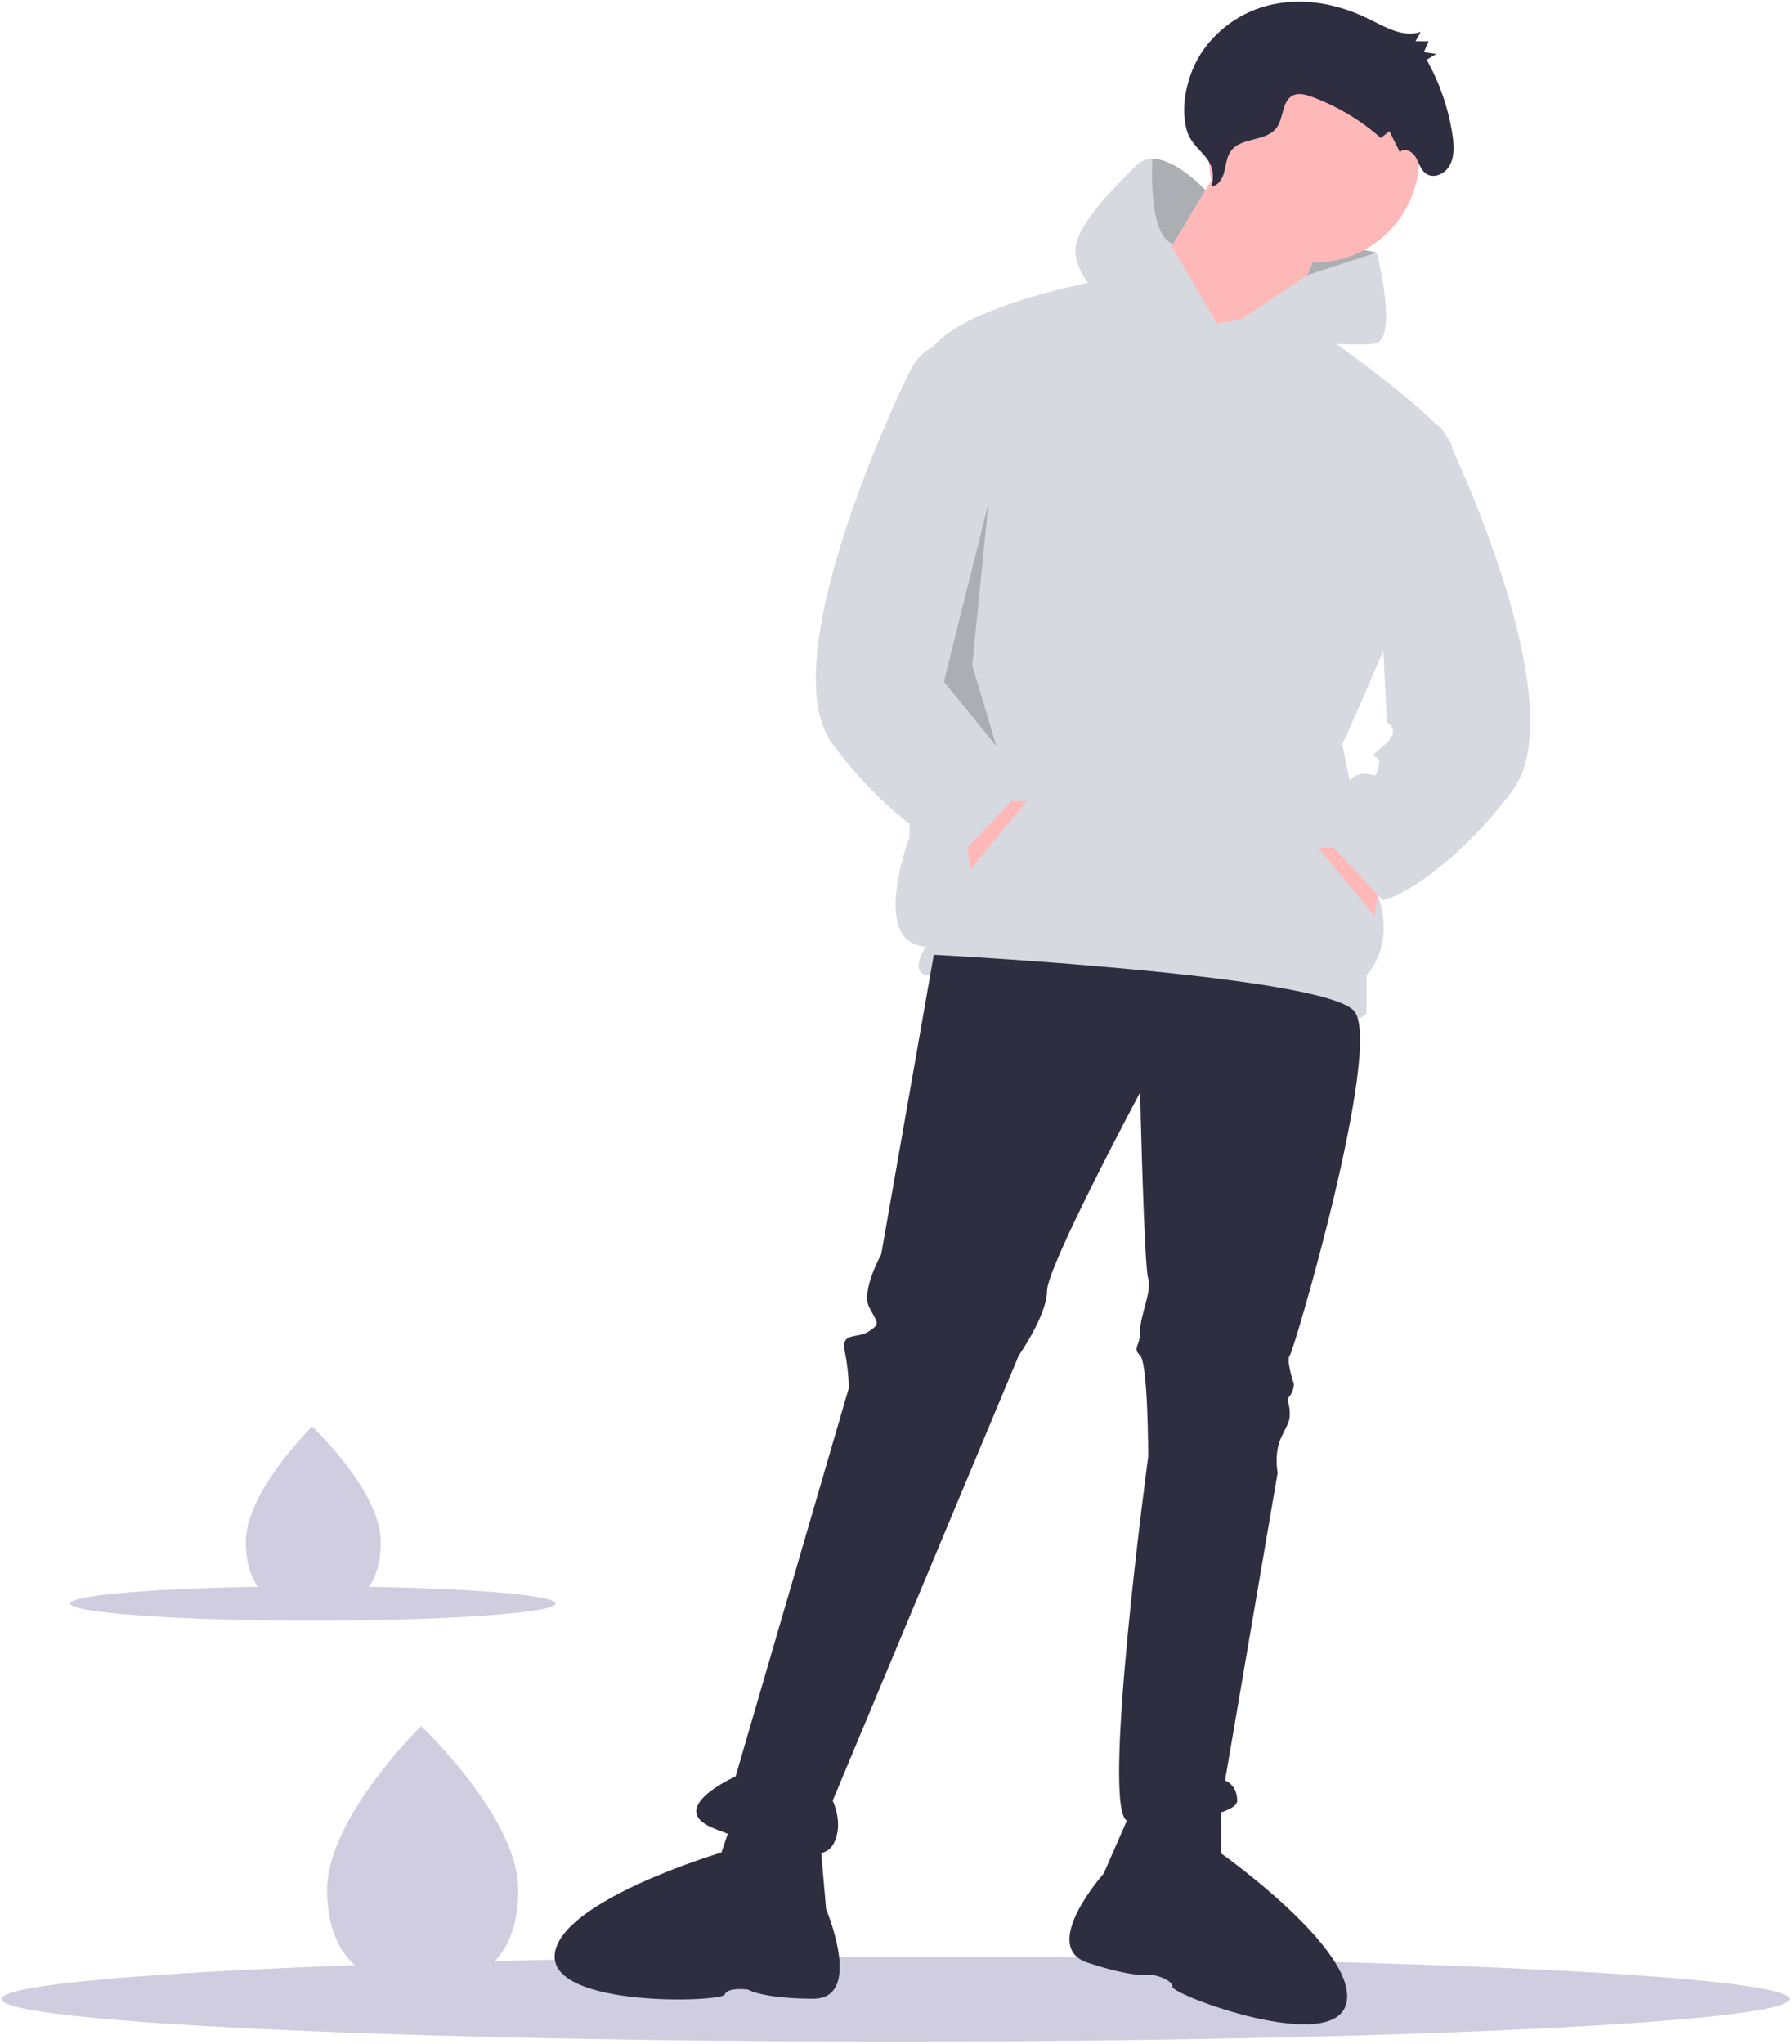<svg width="443" height="505" viewBox="0 0 443 505" fill="none" xmlns="http://www.w3.org/2000/svg">
<path d="M221.344 504.41C343.399 504.41 442.344 499.709 442.344 493.91C442.344 488.111 343.399 483.41 221.344 483.41C99.289 483.41 0.344 488.111 0.344 493.91C0.344 499.709 99.289 504.41 221.344 504.41Z" fill="#D0CDE1"/>
<path d="M336.344 69.41L340.344 62.41L320.344 58.41L318.344 68.41L321.344 76.41L336.344 69.41Z" fill="#D6D9E0"/>
<path opacity="0.2" d="M336.344 69.41L340.344 62.41L320.344 58.41L318.344 68.41L321.344 76.41L336.344 69.41Z" fill="black"/>
<path d="M324.844 64.909C339.203 64.909 350.844 53.269 350.844 38.91C350.844 24.55 339.203 12.909 324.844 12.909C310.485 12.909 298.844 24.55 298.844 38.91C298.844 53.269 310.485 64.909 324.844 64.909Z" fill="#FFB8B8"/>
<path d="M302.844 38.91L281.844 73.91L312.844 91.91L328.844 54.91L302.844 38.91Z" fill="#FFB8B8"/>
<path d="M300.844 79.909L273.844 68.909C273.844 68.909 232.844 75.909 228.844 88.909C224.844 101.91 224.844 206.91 224.844 206.91C224.844 206.91 214.844 232.91 228.844 233.91C228.844 233.91 224.844 239.91 228.844 240.91C232.844 241.91 273.844 240.91 289.844 245.91C305.844 250.91 337.844 254.91 337.844 249.91V240.91C337.844 240.91 344.844 233.91 340.844 221.91C336.844 209.91 331.844 183.91 331.844 183.91C331.844 183.91 361.844 117.91 358.844 109.91C355.844 101.91 319.217 77.172 319.217 77.172L300.844 79.909Z" fill="#D6D9E0"/>
<path d="M238.844 206.91L239.844 214.91L253.844 197.91H248.844L238.844 206.91Z" fill="#FFB8B8"/>
<path d="M300.844 79.91L271.844 72.91C271.844 72.91 265.844 67.91 265.844 61.91C265.844 55.91 274.844 46.91 280.844 40.91C281.366 40.374 281.992 39.95 282.683 39.663C283.374 39.376 284.116 39.232 284.864 39.24C290.804 39.19 298.004 46.98 298.004 46.98L290.014 60.31L289.654 60.9L300.844 79.91Z" fill="#D6D9E0"/>
<path d="M323.197 67.968L340.344 62.41C340.344 62.41 345.844 83.909 339.844 84.909C333.844 85.909 300.844 82.909 300.844 82.909L323.197 67.968Z" fill="#D6D9E0"/>
<path d="M230.844 235.91L217.844 309.91C217.844 309.91 212.844 318.91 214.844 322.91C216.844 326.91 217.844 326.91 214.844 328.91C211.844 330.91 207.844 328.91 208.844 333.91C209.443 336.874 209.778 339.886 209.844 342.91L181.844 438.91C181.844 438.91 163.844 446.91 176.844 451.91C189.844 456.91 202.844 460.91 205.844 455.91C208.844 450.91 205.844 444.91 205.844 444.91L251.844 334.91C251.844 334.91 258.844 324.91 258.844 318.91C258.844 312.91 281.844 269.91 281.844 269.91C281.844 269.91 282.844 312.91 283.844 315.91C284.844 318.91 281.844 324.91 281.844 328.91C281.844 332.91 279.844 332.91 281.844 334.91C283.844 336.91 283.844 359.91 283.844 359.91C283.844 359.91 271.844 448.91 278.844 449.91C285.844 450.91 305.844 448.91 305.844 444.91C305.844 440.91 302.844 439.91 302.844 439.91L315.844 363.91C315.844 363.91 314.844 358.91 316.844 354.91C318.844 350.91 318.844 350.91 318.844 348.91C318.844 346.91 317.844 345.91 318.844 344.91C319.497 344.046 319.849 342.992 319.844 341.91C319.844 341.91 317.844 335.91 318.844 334.91C319.844 333.91 341.844 258.91 334.844 249.91C327.844 240.91 230.844 235.91 230.844 235.91Z" fill="#2F2E41"/>
<path d="M279.844 446.91L272.844 462.91C272.844 462.91 256.844 480.91 268.844 484.91C280.844 488.91 284.844 487.91 284.844 487.91C284.844 487.91 289.844 488.91 289.844 490.91C289.844 492.91 329.844 507.91 332.844 494.91C335.844 481.91 301.844 457.91 301.844 457.91V445.91L279.844 446.91Z" fill="#2F2E41"/>
<path d="M202.709 454.316L204.223 471.714C204.223 471.714 213.625 493.886 200.976 493.838C188.327 493.789 184.857 491.562 184.857 491.562C184.857 491.562 179.8 490.91 179.16 492.805C178.52 494.7 135.824 496.117 137.14 482.84C138.456 469.564 178.347 457.701 178.347 457.701L182.185 446.331L202.709 454.316Z" fill="#2F2E41"/>
<path d="M299.52 46.027C301.126 45.919 302.197 44.169 302.641 42.503C303.086 40.838 303.199 39.013 304.106 37.582C306.592 33.66 313.056 35.244 315.681 31.429C317.296 29.082 316.958 25.262 319.288 23.768C320.76 22.826 322.636 23.311 324.258 23.904C330.543 26.217 336.346 29.673 341.374 34.097L343.462 32.397L346.07 37.612C347.081 36.392 349.031 37.338 349.88 38.693C350.729 40.049 351.14 41.781 352.35 42.769C354.279 44.343 357.292 43.01 358.46 40.728C359.628 38.445 359.435 35.656 359.03 33.086C358.021 26.65 355.872 20.445 352.682 14.764L355.068 13.333L351.983 12.892L353.164 10.213L349.932 10.176L351.208 7.886C346.864 9.377 342.374 6.646 338.225 4.61C331.284 1.205 323.477 -0.429 315.941 0.836C312.079 1.463 308.391 2.887 305.111 5.018C301.83 7.149 299.03 9.94 296.887 13.213C293.601 18.379 291.704 25.88 293.347 32.067C294.84 37.69 301.358 38.565 299.52 46.027Z" fill="#2F2E41"/>
<path d="M234.844 84.909C234.844 84.909 228.844 83.909 224.844 91.909C220.844 99.909 190.844 163.91 205.844 183.91C220.844 203.91 234.844 209.91 234.844 209.91L237.844 210.91L252.844 194.91L247.844 187.91C247.844 187.91 247.844 180.91 243.844 179.91C239.844 178.91 239.844 181.91 238.844 177.91C237.844 173.91 242.844 176.91 237.844 172.91C232.844 168.91 236.844 166.91 236.844 166.91L234.844 84.909Z" fill="#D6D9E0"/>
<path d="M340.844 218.41L339.844 226.41L325.844 209.41H330.844L340.844 218.41Z" fill="#FFB8B8"/>
<path d="M339.344 106.41C339.344 106.41 353.344 99.409 357.344 107.41C361.344 115.41 388.844 175.41 373.844 195.41C358.844 215.41 344.844 221.41 344.844 221.41L341.844 222.41L326.844 206.41L331.844 199.41C331.844 199.41 331.844 192.41 335.844 191.41C339.844 190.41 339.844 193.41 340.844 189.41C341.844 185.41 336.844 188.41 341.844 184.41C346.844 180.41 342.844 178.41 342.844 178.41L339.344 106.41Z" fill="#D6D9E0"/>
<path opacity="0.2" d="M244.344 124.41L233.344 168.41L246.344 184.41L240.344 164.41L244.344 124.41Z" fill="black"/>
<path opacity="0.2" d="M298.004 46.98L290.014 60.309C284.994 58.569 284.574 46.919 284.864 39.239C290.804 39.19 298.004 46.98 298.004 46.98Z" fill="black"/>
<path d="M128.108 466.676C128.282 484.47 117.764 490.785 104.716 490.913C104.413 490.916 104.111 490.915 103.811 490.911C103.206 490.904 102.607 490.882 102.015 490.846C90.231 490.127 81.017 483.685 80.855 467.137C80.688 450.011 102.365 428.185 103.991 426.571L103.994 426.57C104.056 426.508 104.087 426.478 104.087 426.478C104.087 426.478 127.935 448.883 128.108 466.676Z" fill="#D0CDE1"/>
<path d="M94.119 380.843C94.241 393.403 86.817 397.861 77.606 397.951C77.392 397.953 77.18 397.953 76.968 397.95C76.541 397.945 76.118 397.93 75.7 397.904C67.382 397.397 60.878 392.849 60.764 381.168C60.646 369.079 75.947 353.673 77.095 352.534L77.097 352.533C77.14 352.489 77.163 352.468 77.163 352.468C77.163 352.468 93.996 368.283 94.119 380.843Z" fill="#D0CDE1"/>
<path d="M77.344 400.42C110.481 400.42 137.344 398.523 137.344 396.184C137.344 393.845 110.481 391.949 77.344 391.949C44.207 391.949 17.344 393.845 17.344 396.184C17.344 398.523 44.207 400.42 77.344 400.42Z" fill="#D0CDE1"/>
</svg>
